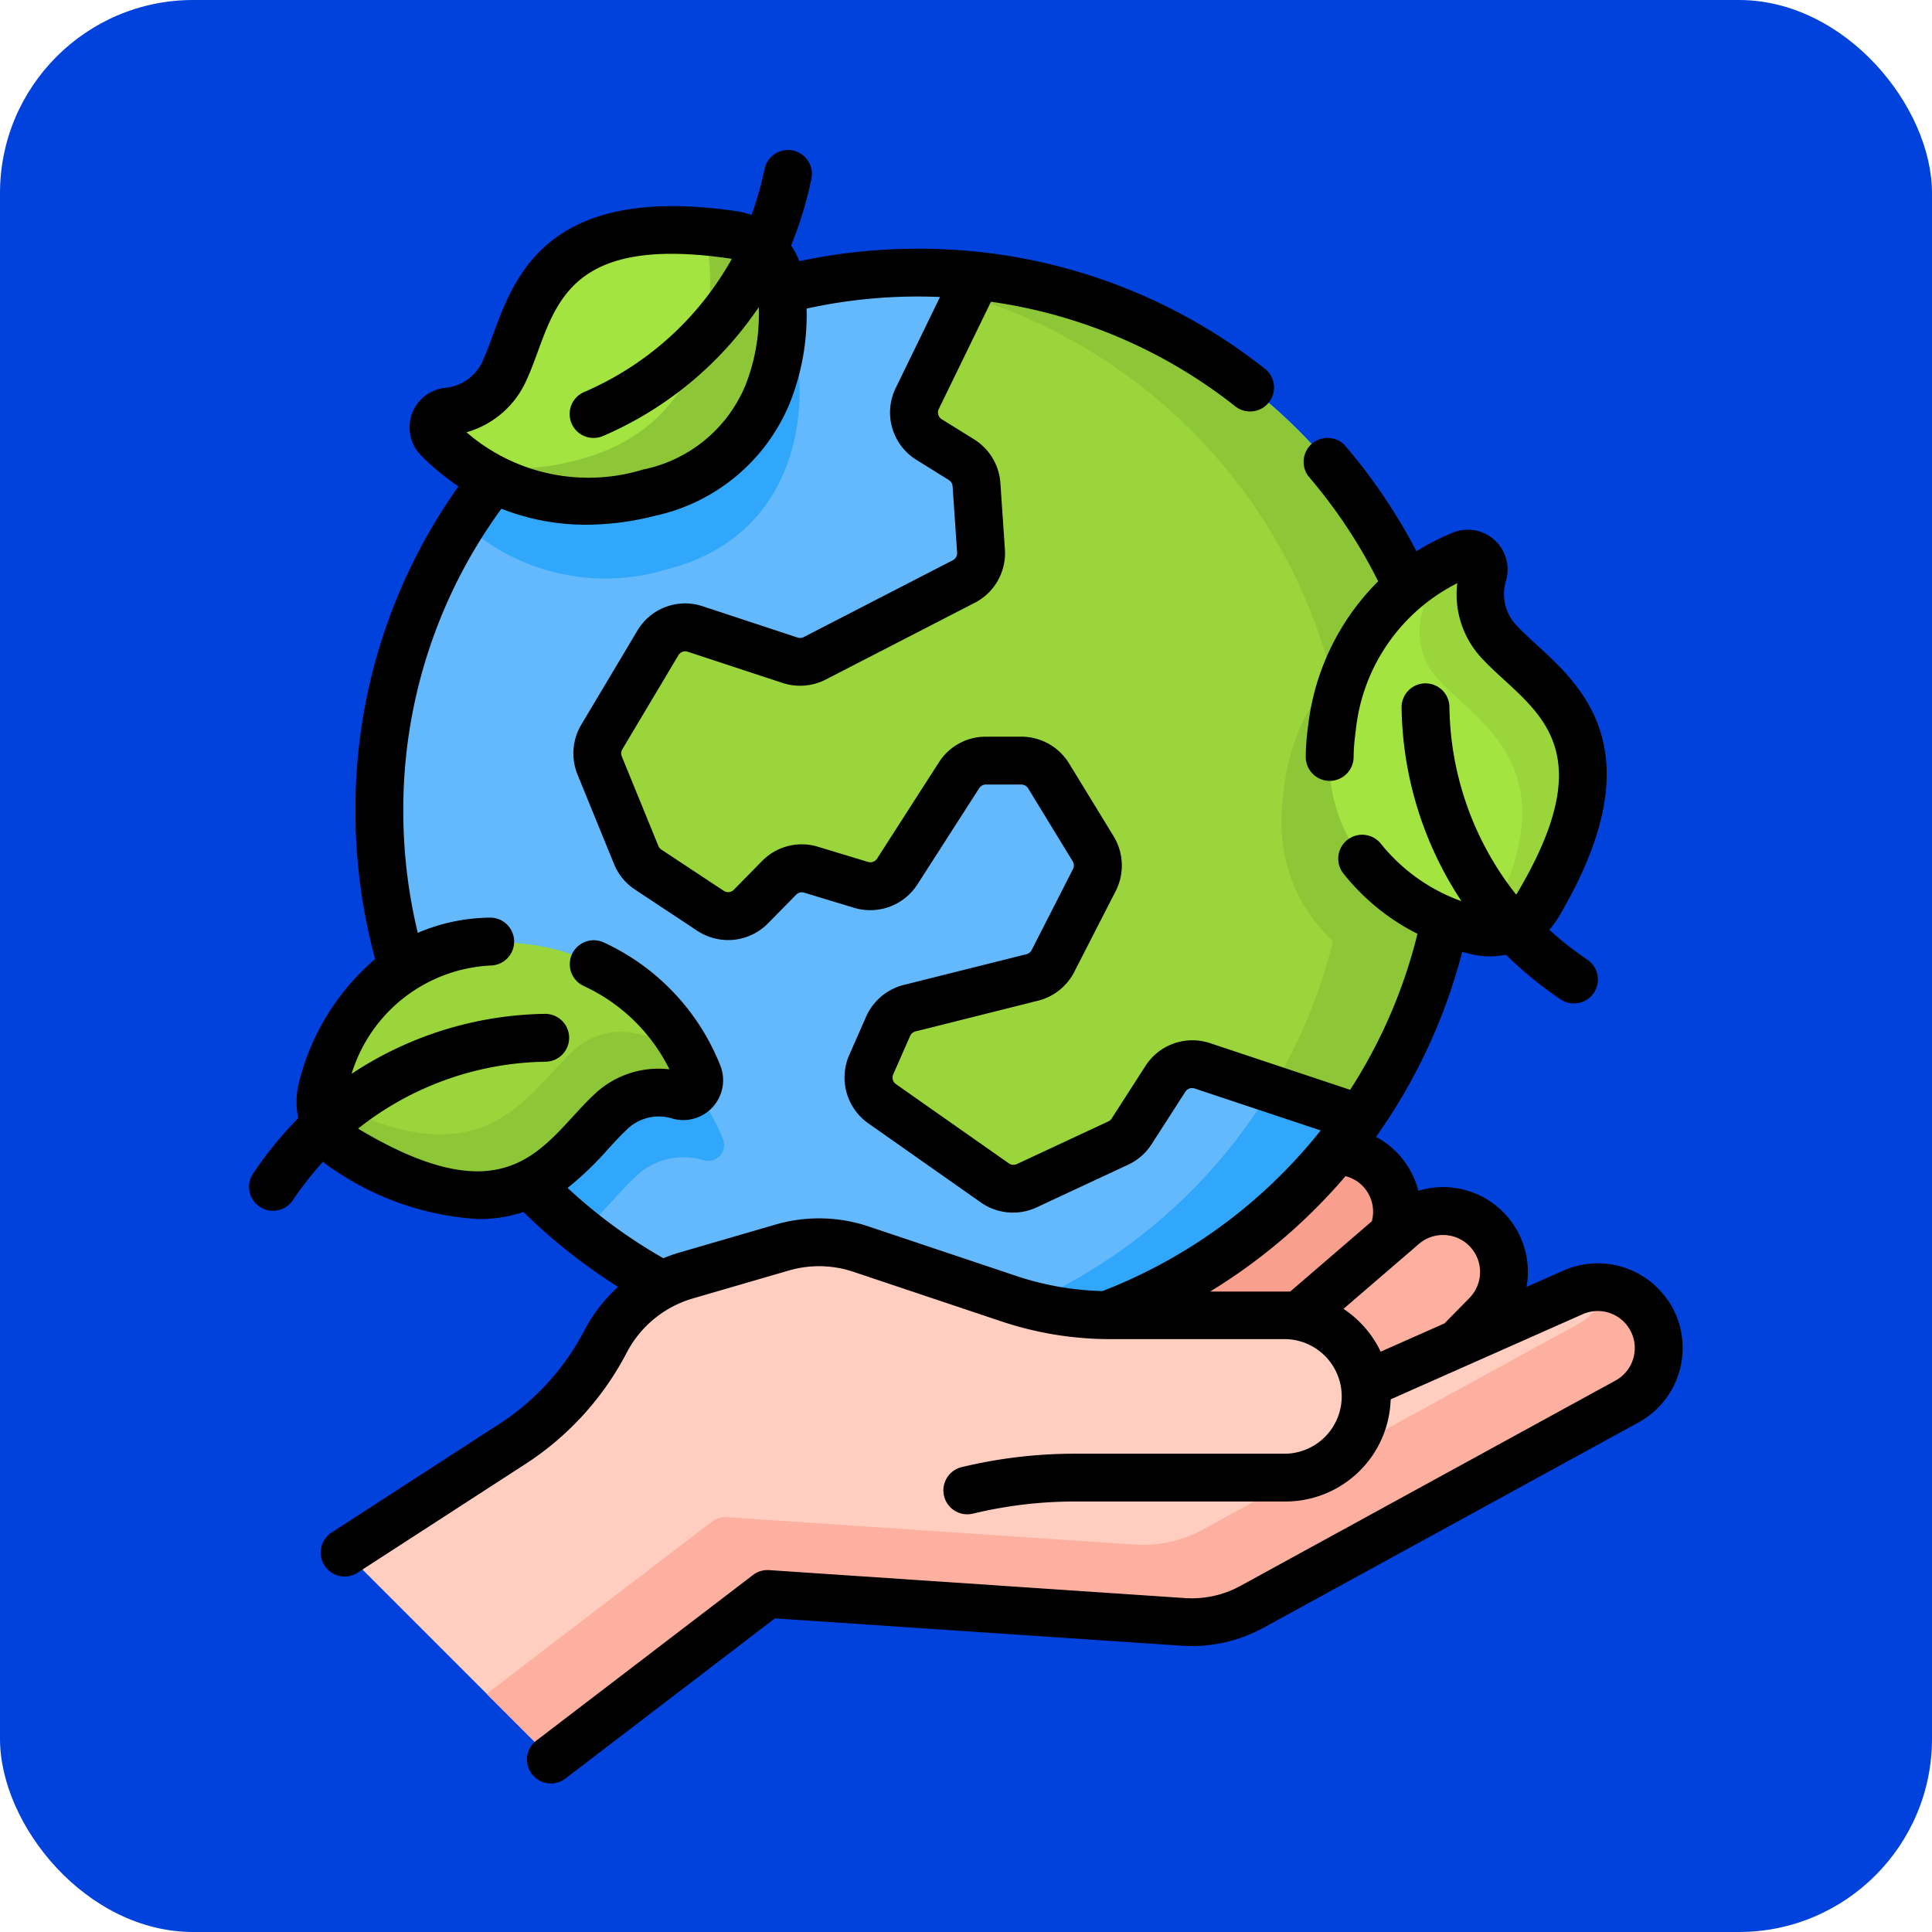 <svg xmlns="http://www.w3.org/2000/svg" width="80" height="80" viewBox="0 0 80 80">
  <g id="Grupo_1114634" data-name="Grupo 1114634" transform="translate(-704.668 -6155)">
    <rect id="Rectángulo_402033" data-name="Rectángulo 402033" width="80" height="80" rx="8" transform="translate(704.668 6155)" fill="#0042db"/>
    <g id="Grupo_1115245" data-name="Grupo 1115245" transform="translate(683.586 6161.18)">
      <g id="Grupo_1115244" data-name="Grupo 1115244" transform="translate(34.348 3.344)">
        <g id="Grupo_1115237" data-name="Grupo 1115237" transform="translate(1.03 1.766)">
          <g id="Grupo_1115236" data-name="Grupo 1115236">
            <g id="Grupo_1115235" data-name="Grupo 1115235">
              <g id="Grupo_1115234" data-name="Grupo 1115234">
                <g id="Grupo_1115233" data-name="Grupo 1115233">
                  <g id="Grupo_1115232" data-name="Grupo 1115232">
                    <g id="Grupo_1115231" data-name="Grupo 1115231">
                      <g id="Grupo_1115228" data-name="Grupo 1115228" transform="translate(30.415 36.362)">
                        <path id="Trazado_938108" data-name="Trazado 938108" d="M291.653,323q2.843,1.366,5.688,2.728l6.8-7.6a2.524,2.524,0,0,0-3.615-3.518Z" transform="translate(-291.653 -313.913)" fill="#f89f8e"/>
                      </g>
                      <g id="Grupo_1115229" data-name="Grupo 1115229" transform="translate(34.55 38.856)">
                        <path id="Trazado_938109" data-name="Trazado 938109" d="M322.951,341.371q2.776,1.5,5.554,2.991l7.153-7.278a2.524,2.524,0,0,0-3.447-3.683Z" transform="translate(-322.951 -332.79)" fill="#fdb0a0"/>
                      </g>
                      <g id="Grupo_1115230" data-name="Grupo 1115230">
                        <circle id="Elipse_13480" data-name="Elipse 13480" cx="22.294" cy="22.294" r="22.294" transform="translate(1.409 0.001)" fill="#64b9fc"/>
                        <path id="Trazado_938110" data-name="Trazado 938110" d="M248.582,60.988a22.294,22.294,0,0,1-22.293,22.294c-.748,0-1.489-.036-2.218-.109a22.3,22.3,0,0,0,0-44.371c.729-.073,1.47-.109,2.218-.109A22.294,22.294,0,0,1,248.582,60.988Z" transform="translate(-202.585 -38.694)" fill="#31a7fb"/>
                        <path id="Trazado_938111" data-name="Trazado 938111" d="M176,61.874A22.187,22.187,0,0,1,172.013,74.6l-6.521-2.172a1.321,1.321,0,0,0-1.529.539l-1.4,2.177a1.322,1.322,0,0,1-.553.483l-3.789,1.767a1.321,1.321,0,0,1-1.318-.117l-4.669-3.282a1.321,1.321,0,0,1-.451-1.61l.7-1.593a1.321,1.321,0,0,1,.889-.752l5.08-1.275a1.321,1.321,0,0,0,.854-.679l1.718-3.354a1.321,1.321,0,0,0-.049-1.292l-1.848-3.023A1.321,1.321,0,0,0,158,59.783H156.53a1.321,1.321,0,0,0-1.112.607l-2.561,3.989a1.321,1.321,0,0,1-1.5.551l-2.071-.628a1.321,1.321,0,0,0-1.326.339L146.8,65.828a1.321,1.321,0,0,1-1.672.176L142.545,64.3a1.322,1.322,0,0,1-.494-.6l-1.515-3.709a1.321,1.321,0,0,1,.088-1.176l2.322-3.894a1.321,1.321,0,0,1,1.548-.578l3.927,1.295a1.321,1.321,0,0,0,1.019-.08l6.174-3.18a1.321,1.321,0,0,0,.713-1.264l-.187-2.747a1.321,1.321,0,0,0-.621-1.032l-1.342-.834a1.321,1.321,0,0,1-.49-1.7l2.471-5.076A22.3,22.3,0,0,1,176,61.874Z" transform="translate(-130.001 -39.58)" fill="#99d53b"/>
                        <path id="Trazado_938112" data-name="Trazado 938112" d="M276.626,61.872A22.187,22.187,0,0,1,272.641,74.6l-3.648-1.216a22.3,22.3,0,0,0-12.608-32.841l.4-.826a22.3,22.3,0,0,1,19.839,22.159Z" transform="translate(-230.63 -39.578)" fill="#8dc637"/>
                        <path id="Trazado_938113" data-name="Trazado 938113" d="M362.108,154.208a22.266,22.266,0,0,1-1.285,7.478c-2.3-.6-6.633-2.911-5.85-8.319a8.713,8.713,0,0,1,5.393-7.213.662.662,0,0,1,.224-.049A22.221,22.221,0,0,1,362.108,154.208Z" transform="translate(-316.111 -131.914)" fill="#8dc637"/>
                        <path id="Trazado_938114" data-name="Trazado 938114" d="M98.584,275.036a2.863,2.863,0,0,0-2.88.725c-.668.629-1.332,1.509-2.206,2.215a22.35,22.35,0,0,1-6.375-8.2,6.944,6.944,0,0,1,5.033-1.02,8.707,8.707,0,0,1,7.213,5.394A.659.659,0,0,1,98.584,275.036Z" transform="translate(-83.731 -238.28)" fill="#31a7fb"/>
                        <path id="Trazado_938115" data-name="Trazado 938115" d="M106.687,60.711a8.721,8.721,0,0,1-8.4-1.933,22.367,22.367,0,0,1,10.838-8.886q.506.061,1.041.139a2.354,2.354,0,0,1,.537.143,2.3,2.3,0,0,1,1.424,1.764C112.5,54.2,112.138,59.337,106.687,60.711Z" transform="translate(-93.415 -48.412)" fill="#31a7fb"/>
                        <path id="Trazado_938116" data-name="Trazado 938116" d="M115.4,345.587a2.524,2.524,0,0,0-3.111-.889l-8.576,3.8a3.364,3.364,0,0,0-3.326-2.859H93.132a13.237,13.237,0,0,1-4.2-.685l-6.122-2.049a5.483,5.483,0,0,0-3.272-.065L75.56,344a5.481,5.481,0,0,0-3.332,2.735,11.2,11.2,0,0,1-3.849,4.234l-6.931,4.488L70,364.012l8.928-6.825,17.22,1.158A5.2,5.2,0,0,0,99,357.717l15.525-8.5a2.524,2.524,0,0,0,.876-3.633Z" transform="translate(-61.448 -302.469)" fill="#ffcec0"/>
                        <path id="Trazado_938117" data-name="Trazado 938117" d="M153,361.623l-15.525,8.5a5.207,5.207,0,0,1-2.846.628l-17.221-1.158-8.928,6.826-2.7-2.7,9.321-7.125a.929.929,0,0,1,.626-.189l16.872,1.134a5.211,5.211,0,0,0,2.847-.627l15.525-8.5a2.512,2.512,0,0,0,1.209-1.5,2.524,2.524,0,0,1,.818,4.707Z" transform="translate(-99.925 -314.872)" fill="#fdb0a0"/>
                      </g>
                    </g>
                  </g>
                </g>
              </g>
            </g>
          </g>
        </g>
        <g id="Grupo_1115239" data-name="Grupo 1115239" transform="translate(0 29.466)">
          <g id="Grupo_1115238" data-name="Grupo 1115238">
            <path id="Trazado_938118" data-name="Trazado 938118" d="M54.358,256.663a2.308,2.308,0,0,1-.645-2.174c.517-2.236,2.8-6.848,8.366-6.043a8.709,8.709,0,0,1,7.213,5.393.659.659,0,0,1-.785.885,2.864,2.864,0,0,0-2.88.724C63.7,257.262,61.816,261.155,54.8,257a2.37,2.37,0,0,1-.442-.336Z" transform="translate(-53.654 -248.353)" fill="#99d53b"/>
            <path id="Trazado_938119" data-name="Trazado 938119" d="M68.511,274.127a2.866,2.866,0,0,0-2.881.724c-1.924,1.815-3.81,5.707-10.827,1.551a2.319,2.319,0,0,1-1.13-2.26c6.657,3.738,8.5-.028,10.388-1.8a2.862,2.862,0,0,1,2.881-.724.66.66,0,0,0,.785-.885l-.008-.019a8.781,8.781,0,0,1,1.577,2.532A.659.659,0,0,1,68.511,274.127Z" transform="translate(-53.658 -267.755)" fill="#8dc637"/>
          </g>
        </g>
        <g id="Grupo_1115241" data-name="Grupo 1115241" transform="translate(4.689)">
          <g id="Grupo_1115240" data-name="Grupo 1115240">
            <path id="Trazado_938120" data-name="Trazado 938120" d="M102.073,25.671a2.308,2.308,0,0,1,1.424,1.764c.373,2.264.016,7.4-5.435,8.773a8.709,8.709,0,0,1-8.723-2.24.659.659,0,0,1,.389-1.117,2.864,2.864,0,0,0,2.388-1.767c1.09-2.41,1.351-6.728,9.421-5.556A2.351,2.351,0,0,1,102.073,25.671Z" transform="translate(-89.148 -25.33)" fill="#a3e440"/>
            <path id="Trazado_938121" data-name="Trazado 938121" d="M107.232,36.537a8.791,8.791,0,0,1-7.518-1.217,9.612,9.612,0,0,0,4.514-.124c5.451-1.374,5.809-6.51,5.435-8.774a2.32,2.32,0,0,0-.243-.713c.4.033.833.081,1.287.147a2.44,2.44,0,0,1,.537.143,2.307,2.307,0,0,1,1.423,1.765C113.041,30.029,112.684,35.164,107.232,36.537Z" transform="translate(-98.318 -25.66)" fill="#8dc637"/>
          </g>
        </g>
        <g id="Grupo_1115243" data-name="Grupo 1115243" transform="translate(41.779 13.4)">
          <g id="Grupo_1115242" data-name="Grupo 1115242">
            <path id="Trazado_938122" data-name="Trazado 938122" d="M378.18,141.739a2.308,2.308,0,0,1-2.173.645c-2.236-.517-6.848-2.8-6.043-8.366a8.709,8.709,0,0,1,5.393-7.213.659.659,0,0,1,.885.785,2.864,2.864,0,0,0,.724,2.88c1.814,1.925,5.707,3.811,1.551,10.827A2.359,2.359,0,0,1,378.18,141.739Z" transform="translate(-369.87 -126.754)" fill="#a3e440"/>
            <path id="Trazado_938123" data-name="Trazado 938123" d="M395.645,127.59a2.866,2.866,0,0,0,.724,2.881c1.815,1.924,5.707,3.81,1.551,10.827a2.319,2.319,0,0,1-2.26,1.13c3.738-6.657-.028-8.5-1.8-10.388a2.862,2.862,0,0,1-.724-2.881.66.66,0,0,0-.885-.785l-.019.008a8.782,8.782,0,0,1,2.532-1.577A.659.659,0,0,1,395.645,127.59Z" transform="translate(-389.273 -126.754)" fill="#99d53b"/>
          </g>
        </g>
      </g>
      <path id="Trazado_938124" data-name="Trazado 938124" d="M90.149,47.671a3.514,3.514,0,0,0-4.333-1.238l-1.523.675a3.512,3.512,0,0,0-4.481-3.98,3.506,3.506,0,0,0-1.325-1.964,3.564,3.564,0,0,0-.428-.269,23.3,23.3,0,0,0,3.571-7.664c.14.04.279.077.411.108a3.243,3.243,0,0,0,.73.083,3.305,3.305,0,0,0,.669-.069A16.059,16.059,0,0,0,85.7,35.2a.991.991,0,0,0,1.112-1.641,14.156,14.156,0,0,1-1.579-1.239,3.379,3.379,0,0,0,.389-.53c4.006-6.764,1.046-9.478-.913-11.274-.283-.259-.55-.5-.769-.737a1.885,1.885,0,0,1-.492-1.931,1.65,1.65,0,0,0-2.213-1.972,9.959,9.959,0,0,0-1.5.772,23.336,23.336,0,0,0-2.971-4.394.991.991,0,0,0-1.5,1.29,21.339,21.339,0,0,1,2.886,4.347,10.063,10.063,0,0,0-2.9,5.974,9.806,9.806,0,0,0-.1,1.289.991.991,0,0,0,.979,1h.012a.991.991,0,0,0,.991-.979,7.832,7.832,0,0,1,.082-1.029,7.71,7.71,0,0,1,4.211-6.177A3.867,3.867,0,0,0,82.5,21.139c.269.286.562.554.873.839,1.836,1.683,3.734,3.424.547,8.8-.018.03-.038.058-.058.086A12.775,12.775,0,0,1,81.1,23.112a.991.991,0,1,0-1.981.04,14.877,14.877,0,0,0,2.481,7.984,7.526,7.526,0,0,1-3.336-2.375.991.991,0,0,0-1.577,1.2,9.168,9.168,0,0,0,3.09,2.526,21.282,21.282,0,0,1-2.788,6.46l-5.8-1.932a2.31,2.31,0,0,0-2.675.942l-1.4,2.177a.331.331,0,0,1-.138.121l-3.789,1.767a.33.33,0,0,1-.33-.029L58.18,38.711a.331.331,0,0,1-.113-.4l.7-1.593a.333.333,0,0,1,.222-.188l5.08-1.275a2.312,2.312,0,0,0,1.495-1.188l1.718-3.354a2.325,2.325,0,0,0-.085-2.26l-1.848-3.023a2.326,2.326,0,0,0-1.973-1.106H61.906a2.3,2.3,0,0,0-1.946,1.063L57.4,29.373a.331.331,0,0,1-.374.138l-2.071-.628a2.3,2.3,0,0,0-2.321.593l-1.165,1.187a.331.331,0,0,1-.418.044L48.468,29a.33.33,0,0,1-.124-.151l-1.515-3.709a.332.332,0,0,1,.022-.294l2.322-3.894a.328.328,0,0,1,.387-.145L53.488,22.1a2.326,2.326,0,0,0,1.783-.14l6.174-3.18a2.31,2.31,0,0,0,1.248-2.212l-.187-2.747a2.318,2.318,0,0,0-1.086-1.807l-1.342-.834a.33.33,0,0,1-.123-.425l2.161-4.44a21.048,21.048,0,0,1,10.1,4.318.991.991,0,1,0,1.223-1.559A23.051,23.051,0,0,0,59.081,4.119a23.433,23.433,0,0,0-4.9.516,3.3,3.3,0,0,0-.34-.647,16.04,16.04,0,0,0,.847-2.8.991.991,0,0,0-1.94-.4,14.146,14.146,0,0,1-.545,1.932,3.363,3.363,0,0,0-.638-.158C43.788,1.431,42.405,5.2,41.49,7.7c-.132.36-.257.7-.389.992A1.886,1.886,0,0,1,39.5,9.88a1.65,1.65,0,0,0-.981,2.8,9.941,9.941,0,0,0,1.548,1.279A23.052,23.052,0,0,0,35.8,27.4a23.327,23.327,0,0,0,.817,6.131,9.831,9.831,0,0,0-3.172,5.188,3.273,3.273,0,0,0-.013,1.4,16.051,16.051,0,0,0-1.849,2.265A.991.991,0,1,0,33.22,43.5a14.169,14.169,0,0,1,1.239-1.579,3.361,3.361,0,0,0,.53.389A11.858,11.858,0,0,0,40.9,44.3a5.836,5.836,0,0,0,1.859-.293,23.358,23.358,0,0,0,3.917,3.1,6.464,6.464,0,0,0-1.4,1.809,10.226,10.226,0,0,1-3.508,3.859l-6.931,4.488a.991.991,0,1,0,1.077,1.663l6.931-4.488a12.208,12.208,0,0,0,4.189-4.609,4.511,4.511,0,0,1,2.73-2.241l3.976-1.157a4.468,4.468,0,0,1,2.681.053l6.122,2.05a14.2,14.2,0,0,0,4.517.736h7.255a2.373,2.373,0,0,1,0,4.745H65.575a19.951,19.951,0,0,0-4.658.552.991.991,0,1,0,.463,1.927,17.979,17.979,0,0,1,4.195-.5h8.741a4.359,4.359,0,0,0,4.351-4.23l7.952-3.526a1.533,1.533,0,0,1,1.89.54,1.533,1.533,0,0,1-.532,2.207l-15.525,8.5a4.2,4.2,0,0,1-2.3.508l-17.22-1.158a.991.991,0,0,0-.668.2l-8.928,6.825a.991.991,0,1,0,1.2,1.574l8.632-6.6,16.848,1.132a6.194,6.194,0,0,0,3.389-.746l15.525-8.5a3.515,3.515,0,0,0,1.22-5.059ZM81.8,45.3a1.533,1.533,0,0,1,.128,2.267L80.914,48.6l-.015.017-2.646,1.173a4.384,4.384,0,0,0-1.54-1.773l3.12-2.685A1.533,1.533,0,0,1,81.8,45.3Zm-4.487-2.538a1.528,1.528,0,0,1,.574,1.628L74.508,47.3c-.064,0-.127,0-.191,0H71.191a23.44,23.44,0,0,0,5.484-4.636c.041-.047.079-.095.119-.142A1.523,1.523,0,0,1,77.312,42.761ZM42.907,9.506c.162-.358.3-.731.444-1.126.857-2.338,1.745-4.756,7.932-3.858.035.005.068.013.1.021a12.776,12.776,0,0,1-6.118,5.512.991.991,0,1,0,.792,1.817A14.876,14.876,0,0,0,52.5,6.54a7.98,7.98,0,0,1-.557,3.248,5.836,5.836,0,0,1-4.229,3.473,7.709,7.709,0,0,1-7.315-1.542A3.867,3.867,0,0,0,42.907,9.506Zm14.144,35.1a6.444,6.444,0,0,0-3.864-.077l-3.976,1.157a6.424,6.424,0,0,0-.662.234,21.354,21.354,0,0,1-3.964-2.91A13.427,13.427,0,0,0,46.263,41.4c.259-.283.5-.55.737-.769a1.886,1.886,0,0,1,1.931-.492A1.65,1.65,0,0,0,50.9,37.921a9.446,9.446,0,0,0-4.813-5.075.991.991,0,1,0-.837,1.8,7.437,7.437,0,0,1,3.552,3.452,3.861,3.861,0,0,0-3.165,1.09c-.286.269-.554.562-.839.873-1.683,1.836-3.423,3.734-8.8.547-.03-.018-.057-.038-.086-.057a12.777,12.777,0,0,1,7.756-2.767.991.991,0,0,0-.02-1.982h-.021a14.878,14.878,0,0,0-7.985,2.481A6.35,6.35,0,0,1,41.39,33.8a.991.991,0,0,0-.018-1.982h-.019a7.744,7.744,0,0,0-2.971.629,21.378,21.378,0,0,1-.6-5.046,21.091,21.091,0,0,1,4.063-12.516,9.463,9.463,0,0,0,3.519.662,11.568,11.568,0,0,0,2.833-.367,7.821,7.821,0,0,0,5.574-4.633,9.831,9.831,0,0,0,.71-3.949,21.438,21.438,0,0,1,4.6-.5q.464,0,.925.02L58.172,9.887a2.306,2.306,0,0,0,.858,2.976l1.342.834a.331.331,0,0,1,.155.258l.187,2.747a.33.33,0,0,1-.178.316L54.363,20.2a.332.332,0,0,1-.254.02l-3.927-1.295a2.3,2.3,0,0,0-2.71,1.012l-2.322,3.894a2.324,2.324,0,0,0-.155,2.059L46.509,29.6a2.305,2.305,0,0,0,.865,1.054l2.583,1.709a2.316,2.316,0,0,0,2.926-.308l1.166-1.187a.329.329,0,0,1,.331-.085l2.071.628a2.322,2.322,0,0,0,2.616-.964l2.561-3.989a.329.329,0,0,1,.278-.152h1.467a.332.332,0,0,1,.282.158L65.5,29.484a.332.332,0,0,1,.012.323L63.8,33.161a.331.331,0,0,1-.214.17L58.5,34.605a2.328,2.328,0,0,0-1.556,1.316l-.7,1.593a2.319,2.319,0,0,0,.789,2.818l4.669,3.282a2.317,2.317,0,0,0,2.307.2l3.789-1.767a2.309,2.309,0,0,0,.967-.844l1.4-2.177a.33.33,0,0,1,.382-.135l5.22,1.738c-.194.245-.392.487-.6.723a21.409,21.409,0,0,1-8.433,5.929,12.216,12.216,0,0,1-3.572-.627Z"/>
    </g>
  </g>
</svg>
